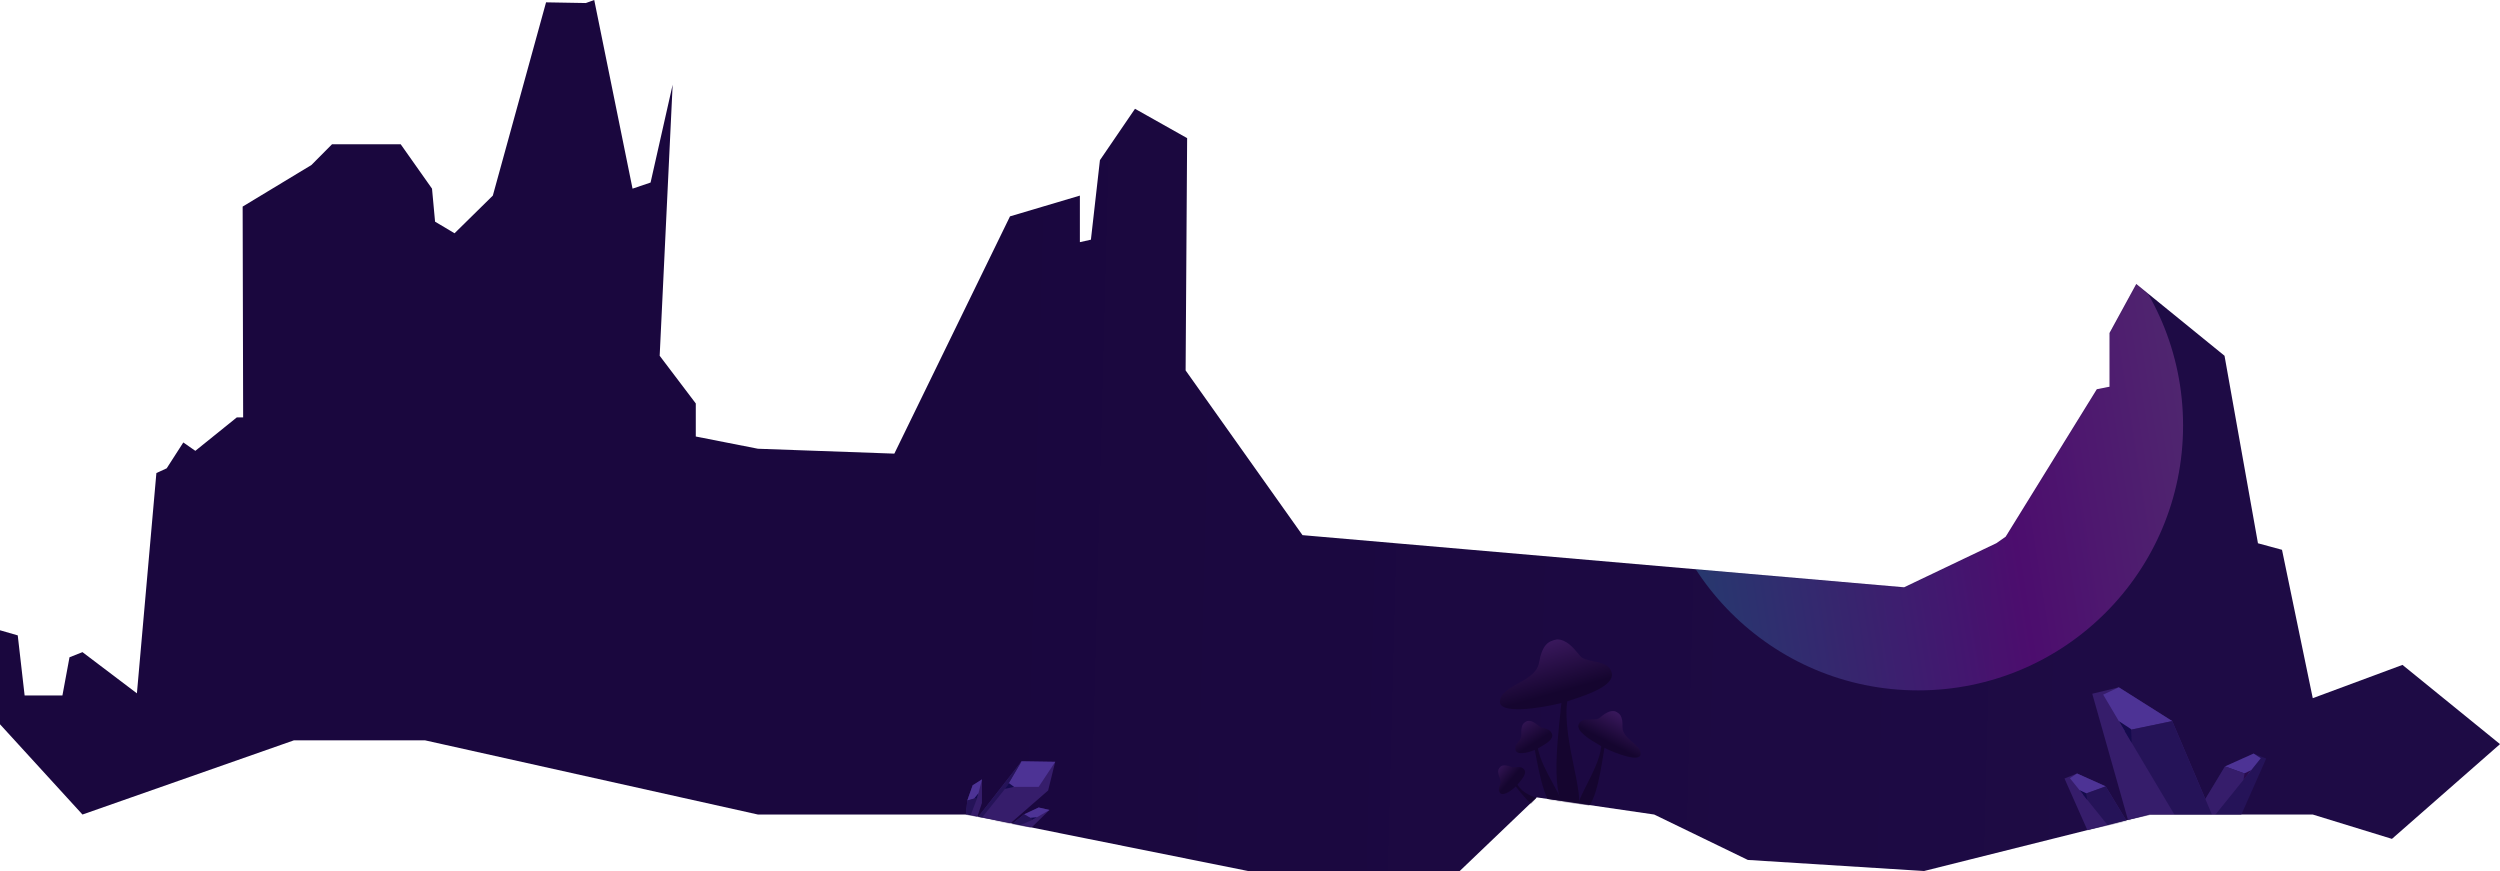 <svg width="2256" height="786" viewBox="0 0 2256 786" fill="none" xmlns="http://www.w3.org/2000/svg">
<path d="M2059.28 496.142L2087.04 630.048L2167.99 600L2256 671.5L2158.49 757L2087.04 735.032H1939.76L1736.26 786L1577.25 776.006L1492.75 735.032L1386.75 719.542L1317.25 786H1126.25L872.74 735.032H683.987L383.535 668.075H265.228L74.425 735.032L0 653.584V568.744L16.015 573.375L22.22 627.604H56.33L62.721 593.118L74.425 588.488L123.547 625.677L141.122 426.874L150.412 422.615L165.423 399.278L176.273 406.835L213.727 376.638H219.412L218.967 186.428L281.019 148.905L299.634 130.162H361.575L389.852 170.241L392.601 200.023L410.177 210.506L444.732 176.509L492.76 2.111L528.654 2.741L536.234 0L570.806 170.241L587.081 164.722L606.997 76.451L595.293 321.046L627.88 364.089V393.907L683.987 404.946L807.051 409.354L911.425 195.252L974.481 176.509V218.514L984.439 216.292L992.576 144.542L1024.23 98.166L1071.27 124.651L1069.9 334.27L1175.37 482.919L1718.27 529.999L1801.5 490.253L1809.93 484.363L1892.22 351.235L1903.67 349.013V300.451L1927.78 256.297L2007.41 321.046L2037.58 490.253L2059.28 496.142Z" fill="url(#paint0_linear_469_7502)"/>
<mask id="mask0_469_7502" style="mask-type:alpha" maskUnits="userSpaceOnUse" x="0" y="0" width="2256" height="786">
<path d="M2059.28 496.142L2087.04 630.048L2167.99 600L2256 671.5L2158.49 757L2087.04 735.032H1939.76L1736.26 786L1577.25 776.006L1492.75 735.032L1386.75 719.542L1317.25 786H1126.25L872.74 735.032H683.987L383.535 668.075H265.228L74.425 735.032L0 653.584V568.744L16.015 573.375L22.22 627.604H56.33L62.721 593.118L74.425 588.488L123.547 625.677L141.122 426.874L150.412 422.615L165.423 399.278L176.273 406.835L213.727 376.638H219.412L218.967 186.428L281.019 148.905L299.634 130.162H361.575L389.852 170.241L392.601 200.023L410.177 210.506L444.732 176.509L492.76 2.111L528.654 2.741L536.234 0L570.806 170.241L587.081 164.722L606.997 76.451L595.293 321.046L627.88 364.089V393.907L683.987 404.946L807.051 409.354L911.425 195.252L974.481 176.509V218.514L984.439 216.292L992.576 144.542L1024.23 98.166L1071.27 124.651L1069.9 334.27L1175.37 482.919L1718.27 529.999L1801.5 490.253L1809.93 484.363L1892.22 351.235L1903.67 349.013V300.451L1927.78 256.297L2007.41 321.046L2037.58 490.253L2059.28 496.142Z" fill="url(#paint1_linear_469_7502)"/>
</mask>
<g mask="url(#mask0_469_7502)">
<g opacity="0.24" filter="url(#filter0_f_469_7502)">
<circle cx="1731" cy="384" r="239" fill="url(#paint2_radial_469_7502)"/>
</g>
<path fill-rule="evenodd" clip-rule="evenodd" d="M1404.97 577C1397.46 578.574 1391.92 580.934 1388.75 598.246C1387.12 607.179 1378.22 612.131 1369.76 616.832C1361.84 621.241 1354.31 625.43 1353.54 632.475C1352.16 645.162 1390.68 639.047 1409.02 634.379C1408.9 635.534 1408.77 636.706 1408.64 637.895C1404.55 675.448 1398.7 729.085 1418.5 731.285C1428.6 732.407 1425.02 714.944 1420.41 692.518C1416.5 673.451 1411.85 650.796 1414.25 632.924C1414.74 632.768 1415.2 632.618 1415.62 632.475C1416.65 632.123 1417.82 631.734 1419.11 631.307C1432.22 626.962 1456.95 618.76 1454.43 607.295C1452.78 599.794 1444.95 598.159 1437.72 596.648C1432.81 595.622 1428.18 594.655 1425.94 591.951C1425.67 591.615 1425.39 591.276 1425.1 590.933C1419.76 584.454 1413.62 577 1404.97 577Z" fill="url(#paint3_linear_469_7502)"/>
<path fill-rule="evenodd" clip-rule="evenodd" d="M1457.35 641.833C1461.55 643.692 1464.49 645.763 1464.17 656.272C1464.01 661.694 1468.59 665.7 1472.95 669.503C1477.02 673.069 1480.9 676.457 1480.47 680.669C1479.69 688.243 1458 679.887 1447.86 674.866C1447.66 676.062 1447.46 677.296 1447.26 678.561C1443.69 700.844 1438.59 732.671 1426.84 730.814C1420.84 729.866 1425.67 720.371 1431.86 708.176C1437.33 697.399 1443.87 684.515 1444.96 673.559C1444.97 673.494 1444.98 673.429 1444.98 673.364C1444.7 673.203 1444.44 673.051 1444.2 672.909C1443.64 672.576 1443.01 672.202 1442.31 671.792C1435.2 667.615 1421.77 659.732 1424.68 653.349C1426.58 649.174 1431.35 649.197 1435.77 649.218C1438.76 649.232 1441.59 649.246 1443.24 647.946C1443.44 647.785 1443.65 647.621 1443.85 647.457C1447.78 644.339 1452.3 640.753 1457.35 641.833Z" fill="url(#paint4_linear_469_7502)"/>
<path fill-rule="evenodd" clip-rule="evenodd" d="M1378.16 650.666C1374.88 652.122 1372.57 653.744 1372.82 661.976C1372.95 666.207 1371.34 668.032 1369.85 669.732C1368.44 671.34 1367.12 672.836 1367.47 676.149C1368.05 681.799 1378.39 679.527 1384.98 676.738C1385.07 677.194 1385.15 677.655 1385.24 678.12C1389.43 700.293 1395.42 731.964 1407.12 729.778C1413.09 728.662 1408 719.306 1401.47 707.29C1396.11 697.424 1389.77 685.767 1387.78 675.404C1388.02 675.271 1388.25 675.139 1388.47 675.009C1389.02 674.676 1389.64 674.32 1390.29 673.943C1395.35 671.02 1402.59 666.84 1400.38 661.976C1398.81 658.53 1396.07 657.833 1393.46 657.168C1391.91 656.774 1390.41 656.392 1389.22 655.454C1389.06 655.328 1388.9 655.2 1388.74 655.071C1385.66 652.629 1382.12 649.819 1378.16 650.666Z" fill="url(#paint5_linear_469_7502)"/>
<path fill-rule="evenodd" clip-rule="evenodd" d="M1354.31 691.576C1352.12 693.678 1350.76 695.628 1353.33 702.084C1354.65 705.402 1353.91 707.311 1353.21 709.089C1352.56 710.771 1351.95 712.335 1353.17 714.864C1355.37 719.391 1363.57 713.896 1367.87 709.676C1378.66 724.105 1396.23 741.727 1399.61 731.979C1401.94 725.253 1396.39 723.377 1389.14 720.925C1382.35 718.632 1374.07 715.834 1369.34 708.092C1369.4 708.03 1369.45 707.969 1369.5 707.908C1369.84 707.484 1370.23 707.024 1370.63 706.538C1373.81 702.76 1378.34 697.36 1375.19 694.141C1372.95 691.861 1370.57 692.098 1368.31 692.323C1366.97 692.457 1365.67 692.587 1364.46 692.186C1364.3 692.132 1364.13 692.077 1363.96 692.022C1360.82 690.973 1357.2 689.766 1354.31 691.576Z" fill="url(#paint6_linear_469_7502)"/>
<path fill-rule="evenodd" clip-rule="evenodd" d="M1928.01 755.719L1900.19 709.604L1874.35 698L1863 702.531L1887.3 757.339L1913.61 759.062L1928.01 755.719Z" fill="#361D6B"/>
<path fill-rule="evenodd" clip-rule="evenodd" d="M1900.19 709.604L1879.72 716.991L1867.9 702.228L1874.35 698L1900.19 709.604Z" fill="#4D3395"/>
<path fill-rule="evenodd" clip-rule="evenodd" d="M1913.61 759.061L1879.72 716.991L1900.19 709.604L1928.01 755.718L1913.61 759.061Z" fill="#251358"/>
<path fill-rule="evenodd" clip-rule="evenodd" d="M1883.58 721.786L1882.44 715.765L1876.5 712.979L1883.58 721.786Z" fill="#150B4D"/>
<path fill-rule="evenodd" clip-rule="evenodd" d="M1980 737.719L2007.83 691.604L2033.67 680L2045.02 684.531L2020.71 739.339L1994.41 741.062L1980 737.719Z" fill="#251358"/>
<path fill-rule="evenodd" clip-rule="evenodd" d="M2007.83 691.604L2028.3 698.991L2040.12 684.228L2033.66 680L2007.83 691.604Z" fill="#4D3395"/>
<path fill-rule="evenodd" clip-rule="evenodd" d="M1994.41 741.061L2028.3 698.991L2007.83 691.604L1980 737.718L1994.41 741.061Z" fill="#361D6B"/>
<path fill-rule="evenodd" clip-rule="evenodd" d="M2024.44 703.786L2025.58 697.765L2031.51 694.979L2024.44 703.786Z" fill="#290B4D"/>
<path fill-rule="evenodd" clip-rule="evenodd" d="M2002.64 750.601L1960.23 650.709L1911.98 620.223L1888.05 626.038L1920.97 742.272L1972.95 753.178L2002.64 750.601Z" fill="#361D6B"/>
<path fill-rule="evenodd" clip-rule="evenodd" d="M1960.23 650.709L1917.3 659.632L1897.91 626.825L1911.99 620.223L1960.23 650.709Z" fill="#4D3395"/>
<path fill-rule="evenodd" clip-rule="evenodd" d="M1972.95 753.177L1917.3 659.631L1960.23 650.709L2002.64 750.601L1972.95 753.177Z" fill="#251358"/>
<path fill-rule="evenodd" clip-rule="evenodd" d="M1923.63 670.292L1923.07 657.958L1912.02 650.715L1923.63 670.292Z" fill="#150B4D"/>
<path fill-rule="evenodd" clip-rule="evenodd" d="M880.032 740.625L878 748.021L905.184 748.725L945.831 713.317L952.23 687.466L921.85 687L880.032 740.625Z" fill="#361D6B"/>
<path fill-rule="evenodd" clip-rule="evenodd" d="M921.852 687L908.371 710.055H937.288L952.232 687.466L921.852 687Z" fill="#4D3395"/>
<path fill-rule="evenodd" clip-rule="evenodd" d="M908.369 710.055L878 748.021L880.032 740.625L921.85 687L908.369 710.055Z" fill="#251358"/>
<path fill-rule="evenodd" clip-rule="evenodd" d="M910.369 706.642L915.116 710.055L906.891 711.903L910.369 706.642Z" fill="#150B4D"/>
<path fill-rule="evenodd" clip-rule="evenodd" d="M924.159 734.833L937.287 728.678L946.997 730.937L931.842 745.81L911.978 755.59L912.623 748.725H906.891L924.159 734.833Z" fill="#361D6B"/>
<path fill-rule="evenodd" clip-rule="evenodd" d="M937.285 728.678L924.156 734.833L932.305 739.509L946.994 730.937L937.285 728.678Z" fill="#4D3395"/>
<path fill-rule="evenodd" clip-rule="evenodd" d="M906.891 748.724L913.626 747.738L932.308 739.508L924.159 734.832L906.891 748.724Z" fill="#251358"/>
<path fill-rule="evenodd" clip-rule="evenodd" d="M929.711 738.019L932.003 739.639L935.893 737.412L929.711 738.019Z" fill="#150B4D"/>
<path fill-rule="evenodd" clip-rule="evenodd" d="M872.897 722.318L877.723 708.645L886.146 703.312L886.109 724.546L879.139 745.561L874.701 740.285L870.678 744.369L872.897 722.318Z" fill="#361D6B"/>
<path fill-rule="evenodd" clip-rule="evenodd" d="M877.724 708.644L872.897 722.317L881.947 719.792L886.147 703.312L877.724 708.644Z" fill="#4D3395"/>
<path fill-rule="evenodd" clip-rule="evenodd" d="M870.679 744.369L874.703 738.879L881.948 719.793L872.898 722.318L870.679 744.369Z" fill="#251358"/>
<path fill-rule="evenodd" clip-rule="evenodd" d="M879.065 720.596L881.828 720.1L882.971 715.765L879.065 720.596Z" fill="#150B4D"/>
</g>
<defs>
<filter id="filter0_f_469_7502" x="992" y="-355" width="1478" height="1478" filterUnits="userSpaceOnUse" color-interpolation-filters="sRGB">
<feFlood flood-opacity="0" result="BackgroundImageFix"/>
<feBlend mode="normal" in="SourceGraphic" in2="BackgroundImageFix" result="shape"/>
<feGaussianBlur stdDeviation="250" result="effect1_foregroundBlur_469_7502"/>
</filter>
<linearGradient id="paint0_linear_469_7502" x1="856.24" y1="514.671" x2="1930.76" y2="542.69" gradientUnits="userSpaceOnUse">
<stop stop-color="#1A073E"/>
<stop offset="1" stop-color="#1E0B45"/>
</linearGradient>
<linearGradient id="paint1_linear_469_7502" x1="856.24" y1="514.671" x2="1930.76" y2="542.69" gradientUnits="userSpaceOnUse">
<stop stop-color="#1A073E"/>
<stop offset="1" stop-color="#1E0B45"/>
</linearGradient>
<radialGradient id="paint2_radial_469_7502" cx="0" cy="0" r="1" gradientUnits="userSpaceOnUse" gradientTransform="translate(1512 463) rotate(-9.349) scale(664.831 14711.5)">
<stop stop-color="#43CEFC"/>
<stop offset="0.45" stop-color="#DE15F3"/>
<stop offset="1" stop-color="#FEF3FF"/>
</radialGradient>
<linearGradient id="paint3_linear_469_7502" x1="1417.19" y1="621.644" x2="1404.71" y2="577" gradientUnits="userSpaceOnUse">
<stop stop-color="#15052F"/>
<stop offset="1" stop-color="#39185C"/>
</linearGradient>
<linearGradient id="paint4_linear_469_7502" x1="1444.64" y1="666.387" x2="1457.51" y2="641.865" gradientUnits="userSpaceOnUse">
<stop stop-color="#15052F"/>
<stop offset="1" stop-color="#39185C"/>
</linearGradient>
<linearGradient id="paint5_linear_469_7502" x1="1390.59" y1="666.659" x2="1376.08" y2="643.979" gradientUnits="userSpaceOnUse">
<stop stop-color="#15052F"/>
<stop offset="1" stop-color="#39185C"/>
</linearGradient>
<linearGradient id="paint6_linear_469_7502" x1="1368.4" y1="698.068" x2="1353.66" y2="685.155" gradientUnits="userSpaceOnUse">
<stop stop-color="#15052F"/>
<stop offset="1" stop-color="#39185C"/>
</linearGradient>
</defs>
</svg>
